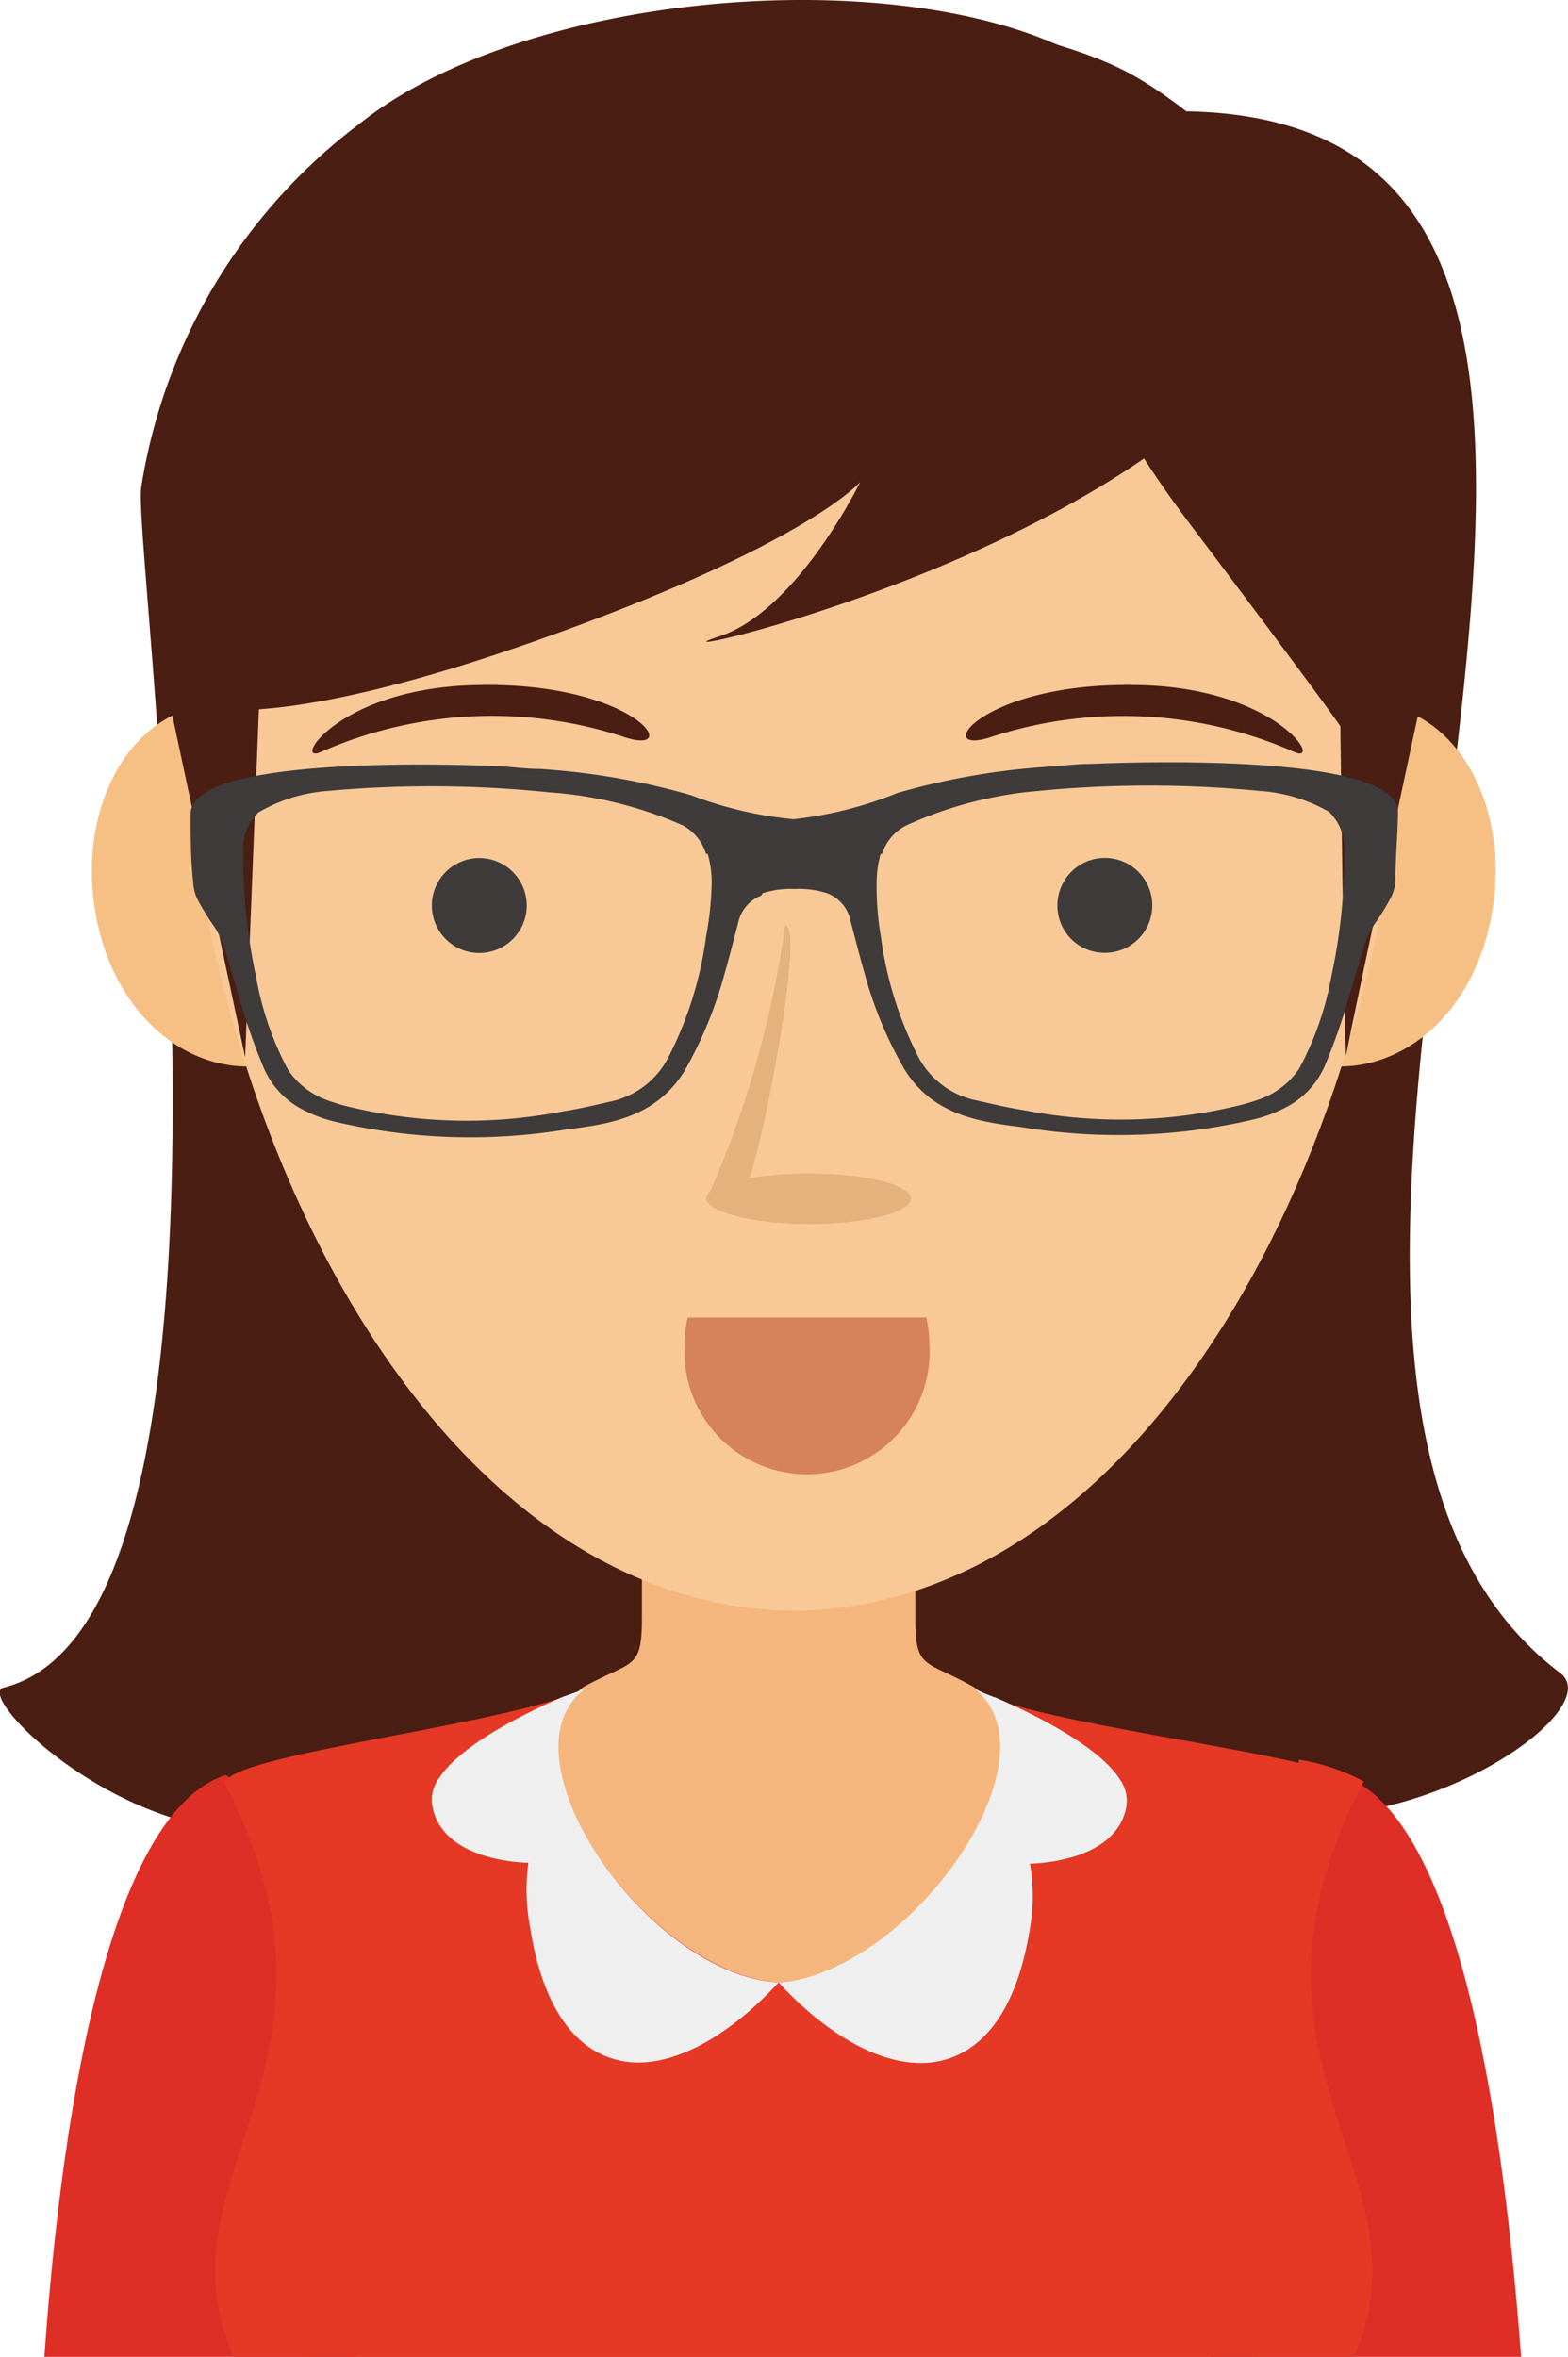 <svg xmlns="http://www.w3.org/2000/svg" viewBox="0 0 55.52 83.43"><defs><style>.cls-1{fill:#4a1e12;}.cls-1,.cls-10,.cls-2,.cls-3,.cls-4,.cls-5,.cls-6,.cls-7,.cls-8,.cls-9{fill-rule:evenodd;}.cls-2{fill:#df2e26;}.cls-3{fill:#f5b67e;}.cls-4{fill:#e53825;}.cls-5{fill:#f6c085;}.cls-6{fill:#f8c997;}.cls-7{fill:#efefef;}.cls-8{fill:#3e3b3a;}.cls-9{fill:#d6825b;}.cls-10{fill:#e5b17d;}</style></defs><title>Asset 4</title><g id="Layer_2"><g id="OBJECTS"><path class="cls-1" d="M6.78,28.88C6.9,30,9.45,40,8.59,47.23A139.53,139.53,0,0,1,6,61.51c16,3.34,26,1.44,41.52-1,0,0,1-4.73-.88-13.73s2.41-19.27,2.41-19.27Z"/><path class="cls-1" d="M37.37,4.34C68.1-.92,39,46.91,55.24,59.22c2.32,1.75-10.55,9.47-15.35,1.52-3-5,6.83-14.1,7.46-26.93s-3.88-17.24-6.64-22.09A31.2,31.2,0,0,1,37.37,4.34Z"/><path class="cls-1" d="M41.59,6.25c.83,7.27-1.11,8.15-7,12s-8.39,3.88-7.44,3.41,5.46-8.32,5.46-8.32a56.35,56.35,0,0,1-12.27,7.37c-6.18,2.45-8.39,1.5-8.39,1.5s5.46-7.12,4.75-6.57-5.94,4-6.65,5.54-2.24,8.7-1.37,16.54S17.8,60.51,13.13,63.6c-6.28,4.15-14.3-3.53-13-3.86C9.91,57.27,4.68,19.5,5,17.25A20,20,0,0,1,12.73,4.38C20.52-1.82,40.69-1.65,41.59,6.25Z"/><path class="cls-2" d="M37,70.74l10.48-7.91c4.59,1.51,5.92,14.53,6.38,20.6h-11Z"/><path class="cls-3" d="M27.57,54.24H22.73v3c0,1.9-.31,1.51-2.09,2.49a14.45,14.45,0,0,1-2.23,1.57c2.15,6.93,3.71,15.83,7.91,22.08h2.5c4.21-6.25,5.76-15.15,7.91-22.08a14.45,14.45,0,0,1-2.23-1.57c-1.77-1-2.09-.59-2.09-2.49v-3Z"/><path class="cls-2" d="M18.43,70.74,8,62.83C3.36,64.34,2,77.36,1.57,83.43h11Z"/><path class="cls-4" d="M20.64,59.81C18.06,61,9.16,62,8.1,62.94c.86,1.87,6.21,10.83,2.77,20.49H44.53a36,36,0,0,1,3.36-20.37c-1-.91-10.6-1.93-13.18-3.11,3.13,2.43-2.51,9.91-7.14,10.23C22.93,69.85,17.56,62.2,20.64,59.81Z"/><path class="cls-5" d="M13.34,30.37c.81,3.61-.79,6.61-3.52,7.26s-5.56-1.31-6.36-4.91S4.22,25.66,7,25,12.54,26.77,13.34,30.37Z"/><path class="cls-5" d="M42.87,30.37c-.81,3.61.79,6.61,3.52,7.26s5.56-1.31,6.36-4.91S52,25.66,49.26,25,43.67,26.77,42.87,30.37Z"/><path class="cls-6" d="M28.1,1H28L25.2.92v.22h-.3A19.51,19.51,0,0,0,10.2,9.24C6.7,14,6.24,20,6.51,25.68c.71,14.7,9,31.21,21.59,31.34C40.75,56.89,49,40.38,49.69,25.68,50,20,49.51,14,46,9.24a19.53,19.53,0,0,0-14.7-8.09H31V.92L28.17,1Z"/><path class="cls-1" d="M17.82,2.17C18,1.58,26,.45,26.79.41,31.28.13,37.14,1.05,40,2.6s6.69,5.54,7.27,7,.46,1.62-6.69,6.58-17.89,7.24-15.12,6.35,5-5.47,5-5.47-1.9,2.23-11.36,5.58S7.11,25,7.11,25a12.47,12.47,0,0,1-1.37-9.89c1.65-5.44,3-5.86,6.17-9A14.63,14.63,0,0,1,17.82,2.17Z"/><path class="cls-1" d="M37.09,6.72c-.17.81,0,5.14,5,11.77s5.37,7.22,5.37,7.22.15,12.14.21,11.63,2.66-12.59,2.66-12.59a31.27,31.27,0,0,0-.56-10.35c-1.27-5.2-2.87-7.15-5.07-8S37.09,6.72,37.09,6.72Z"/><path class="cls-1" d="M9.34,20.75C8.47,21.73,5.82,24,5.82,24L8.68,37.43Z"/><path class="cls-4" d="M10.24,62.29a7.32,7.32,0,0,0-2.32.77c5.24,10-2.5,13.94.35,20.37H47.94C50.79,77,43.05,73,48.29,63.06A7.42,7.42,0,0,0,46,62.29C44.68,68.9,37.18,74,28.1,74S11.53,68.9,10.24,62.29Z"/><path class="cls-7" d="M27.57,70.18C24.4,70,20.88,66.31,20,63.26c-.42-1.41-.29-2.69.68-3.45l-.06,0c-.2.09-.44.17-.7.26-1.23.53-3.59,1.67-4.37,2.87a1.28,1.28,0,0,0-.24,1c.37,2,3.4,2,3.4,2a7,7,0,0,0,.06,2.28c.43,2.77,1.53,4.24,2.94,4.66C23.38,73.4,25.56,72.35,27.57,70.18Z"/><path class="cls-7" d="M27.57,70.18c3.18-.23,6.69-3.87,7.61-6.92.43-1.41.3-2.72-.68-3.48a7.35,7.35,0,0,0,.77.32c1.23.53,3.59,1.67,4.37,2.87a1.33,1.33,0,0,1,.24,1c-.38,2-3.41,2-3.41,2a6.77,6.77,0,0,1,0,2.28c-.44,2.77-1.54,4.24-3,4.66C31.76,73.4,29.58,72.35,27.57,70.18Z"/><path class="cls-8" d="M27,31.62a3.2,3.2,0,0,1,1.14-.15,3.23,3.23,0,0,1,1.15.15,1.33,1.33,0,0,1,.83,1c.16.6.31,1.2.48,1.79a14.22,14.22,0,0,0,1.4,3.4c1,1.67,2.68,1.9,4.18,2.09a21,21,0,0,0,8.28-.29,4.93,4.93,0,0,0,1.18-.47,3,3,0,0,0,1.31-1.51,21.89,21.89,0,0,0,.81-2.32l.51-1.71a3,3,0,0,1,.48-1,9.6,9.6,0,0,0,.5-.83,1.51,1.51,0,0,0,.16-.63c0-.79.08-1.61.09-2.4,0-2.12-9.69-1.75-10.82-1.7-.52,0-1,.06-1.54.1a25,25,0,0,0-5.36.93A13.85,13.85,0,0,1,28.1,29a13.77,13.77,0,0,1-3.63-.85,25,25,0,0,0-5.36-.93c-.51,0-1-.08-1.54-.1-1.13-.05-10.86-.42-10.82,1.7,0,.79,0,1.61.09,2.4a1.51,1.51,0,0,0,.16.63,9.6,9.6,0,0,0,.5.83,3,3,0,0,1,.48,1l.51,1.71a21.89,21.89,0,0,0,.81,2.32,3,3,0,0,0,1.31,1.51,4.93,4.93,0,0,0,1.18.47,21,21,0,0,0,8.28.29c1.5-.19,3.16-.42,4.18-2.09a14.64,14.64,0,0,0,1.4-3.4c.17-.59.32-1.19.48-1.79a1.33,1.33,0,0,1,.83-1Zm4.23-1.39h0a1.7,1.7,0,0,1,.84-1A14.05,14.05,0,0,1,36.75,28,40.57,40.57,0,0,1,44.62,28a5.67,5.67,0,0,1,2.44.74,1.8,1.8,0,0,1,.54,1.35,20.47,20.47,0,0,1-.46,4.48A11,11,0,0,1,46,37.83a2.8,2.8,0,0,1-1.37,1.07,6.82,6.82,0,0,1-.88.26,17.78,17.78,0,0,1-7.44.15c-.57-.09-1.14-.22-1.7-.35a3,3,0,0,1-2.09-1.54,13.09,13.09,0,0,1-1.33-4.26,10.4,10.4,0,0,1-.15-1.93,3.72,3.72,0,0,1,.14-1Zm-6.17,0h0a3.72,3.72,0,0,1,.14,1A11.33,11.33,0,0,1,25,33.16a13.09,13.09,0,0,1-1.33,4.26A3,3,0,0,1,21.59,39c-.56.13-1.13.26-1.7.35a17.78,17.78,0,0,1-7.44-.15,6.82,6.82,0,0,1-.88-.26,2.8,2.8,0,0,1-1.37-1.07,11,11,0,0,1-1.13-3.28,20.47,20.47,0,0,1-.46-4.48,1.8,1.8,0,0,1,.54-1.35A5.67,5.67,0,0,1,11.59,28a40.58,40.58,0,0,1,7.87.05,14.05,14.05,0,0,1,4.72,1.17A1.7,1.7,0,0,1,25,30.23Z"/><path class="cls-1" d="M11.34,26.63c-1,.41.66-2.28,5.53-2.38,5.68-.13,7.41,2.6,5.17,1.82A15,15,0,0,0,11.34,26.63Z"/><path class="cls-8" d="M17.1,33.73a1.68,1.68,0,0,0,0-3.35,1.68,1.68,0,1,0,0,3.35Z"/><path class="cls-8" d="M39.11,33.73a1.68,1.68,0,1,0-1.67-1.67A1.67,1.67,0,0,0,39.11,33.73Z"/><path class="cls-1" d="M45.85,26.63c1,.41-.66-2.28-5.53-2.38-5.68-.13-7.41,2.6-5.17,1.82A15.05,15.05,0,0,1,45.85,26.63Z"/><path class="cls-9" d="M32.8,46.64a4.46,4.46,0,0,1,.11,1,4.34,4.34,0,1,1-8.67,0,4.46,4.46,0,0,1,.11-1Z"/><path class="cls-10" d="M25,42.43s0,0,0,0a.34.34,0,0,1,.14-.24,35.68,35.68,0,0,0,2.66-9.43c.68,0-.67,7.23-1.26,8.94a12.79,12.79,0,0,1,2.09-.16c2,0,3.62.4,3.62.89s-1.62.9-3.62.9S25.07,42.9,25,42.43Z"/></g></g></svg>
